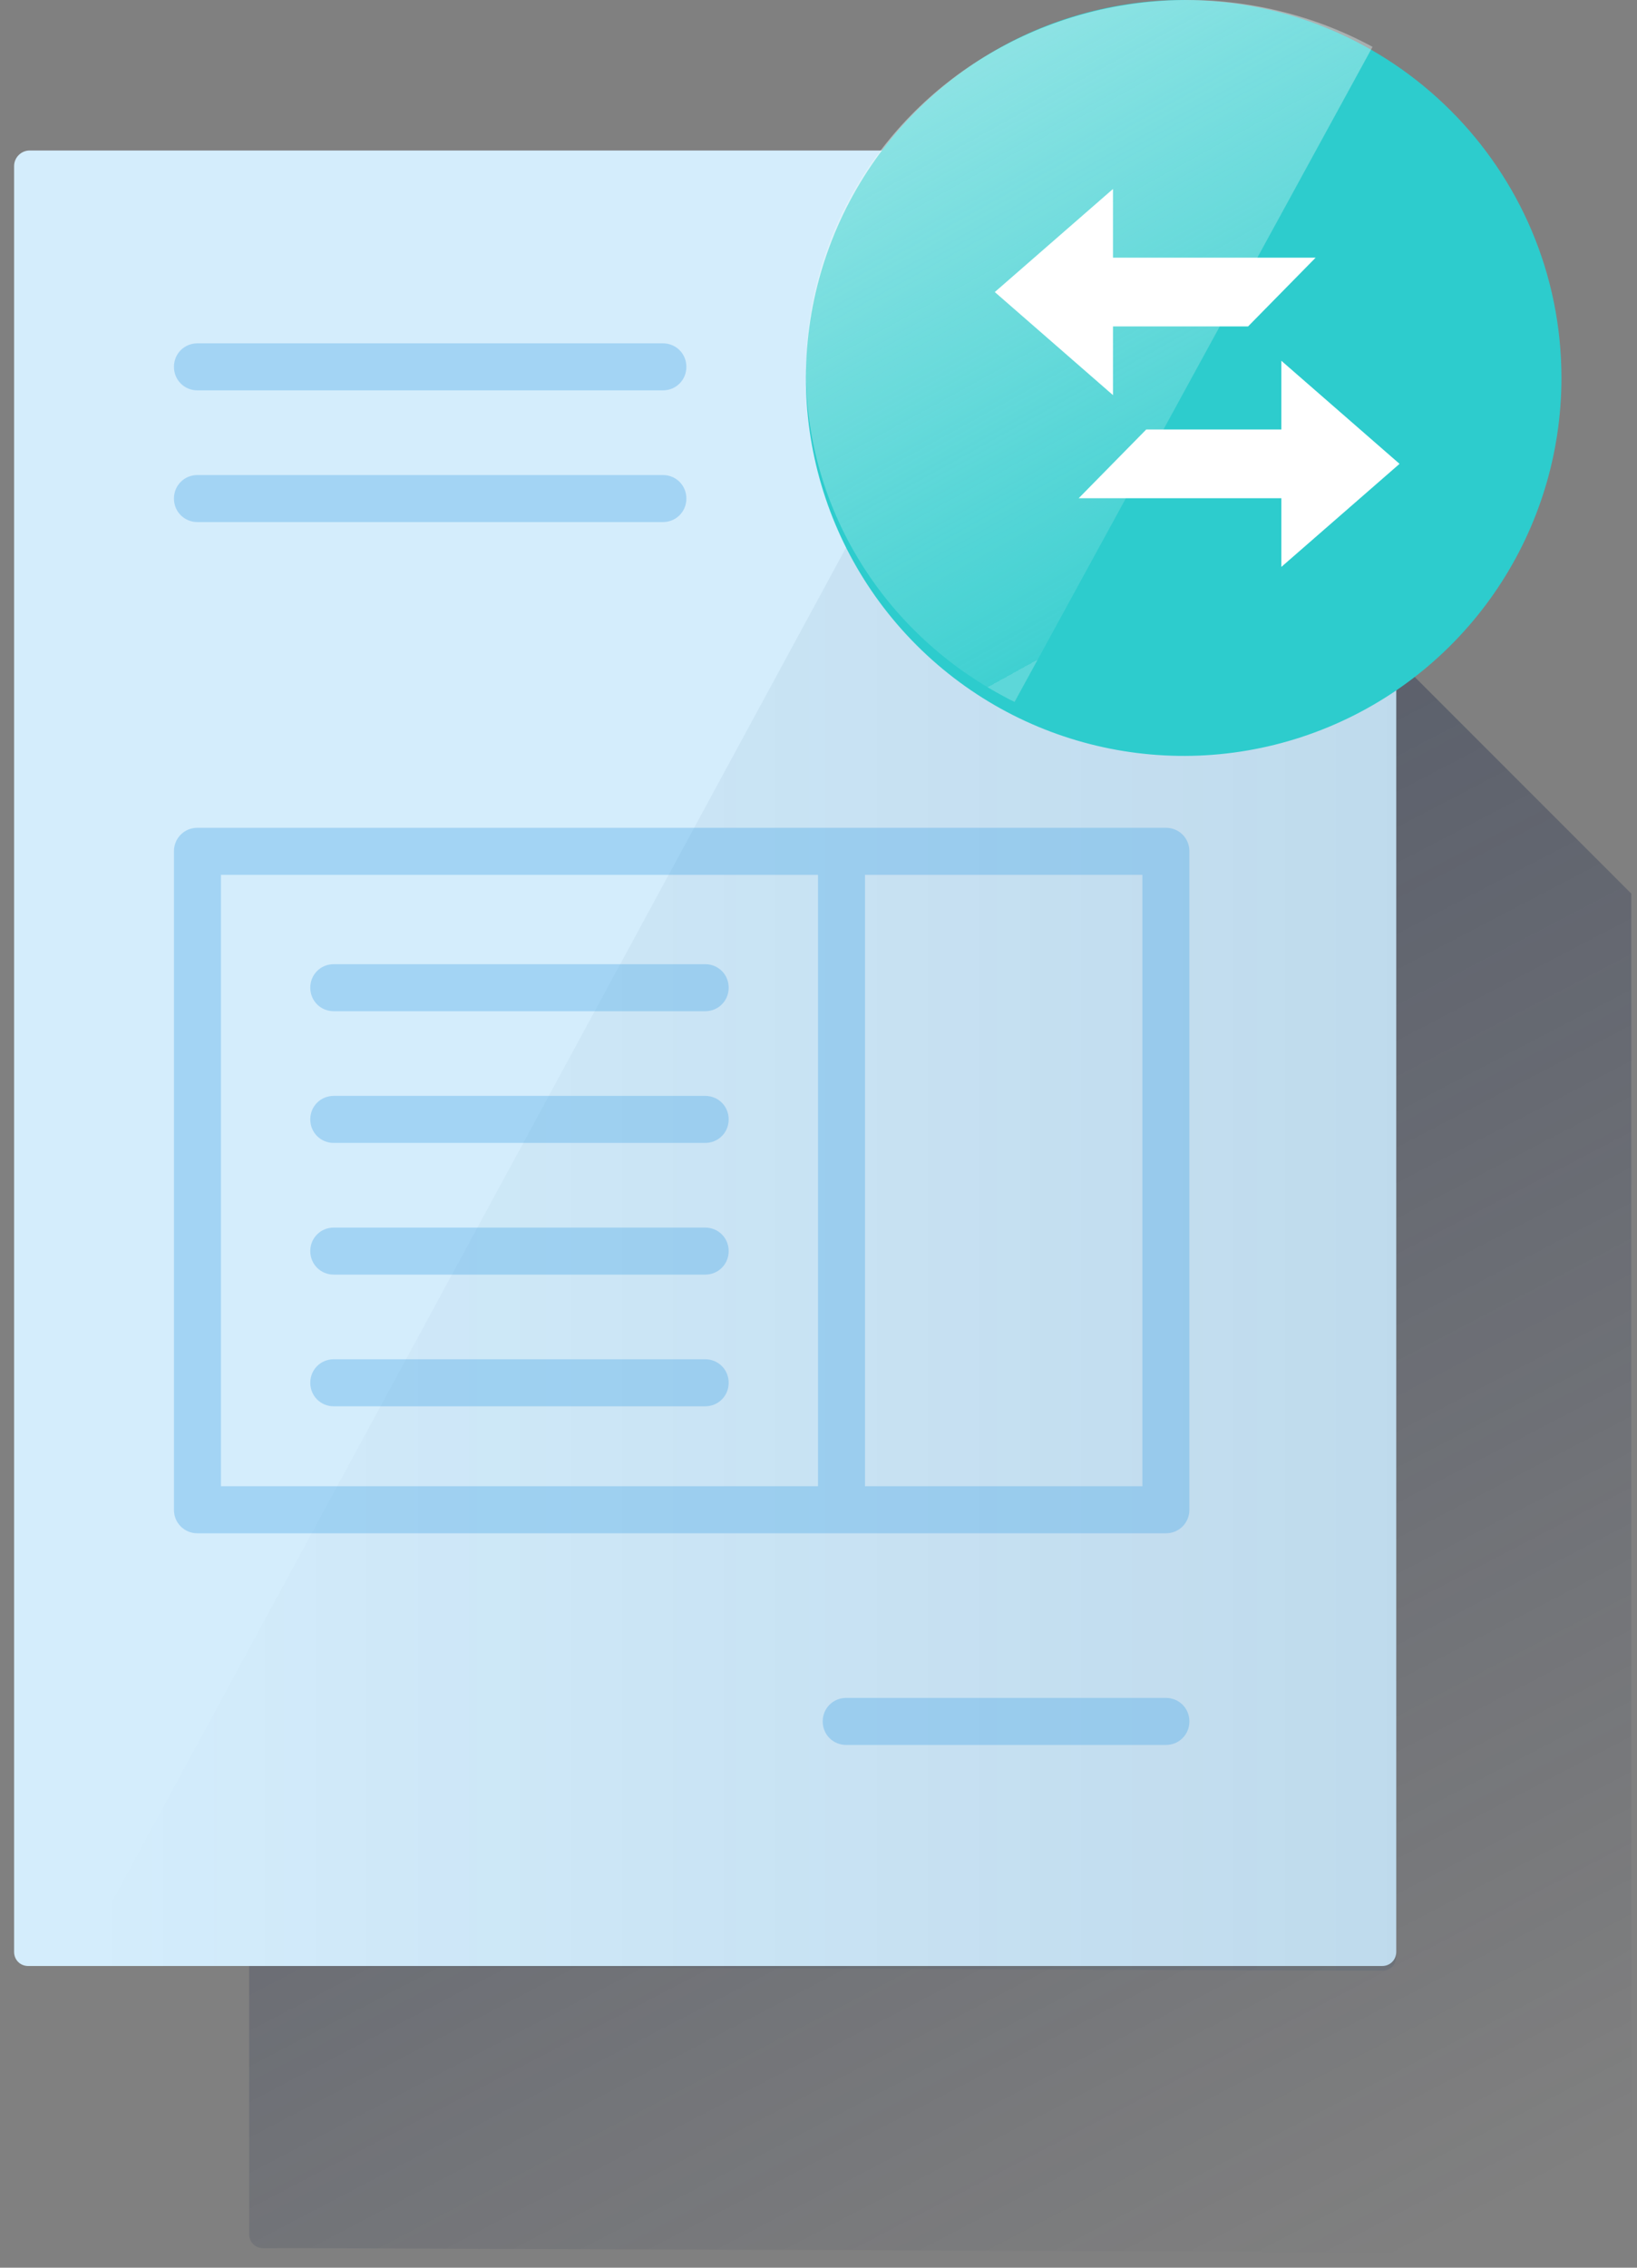 <?xml version="1.0" encoding="UTF-8"?>
<svg width="65px" height="90px" viewBox="0 0 65 90" version="1.1" xmlns="http://www.w3.org/2000/svg" xmlns:xlink="http://www.w3.org/1999/xlink">
    <rect x="0" y="0" width="65" height="90" fill="#808080" stroke="none"/>
    <!-- Generator: Sketch 63.1 (92452) - https://sketch.com -->
    <title>Group 3</title>
    <desc>Created with Sketch.</desc>
    <defs>
        <linearGradient x1="24.146%" y1="-1.759%" x2="68.153%" y2="107.187%" id="linearGradient-1">
            <stop stop-color="#192647" offset="0%"></stop>
            <stop stop-color="#192647" stop-opacity="0.5" offset="0%"></stop>
            <stop stop-color="#192647" stop-opacity="0" offset="100%"></stop>
        </linearGradient>
        <linearGradient x1="100%" y1="50%" x2="0%" y2="50%" id="linearGradient-2">
            <stop stop-color="#043263" stop-opacity="0.1" offset="0%"></stop>
            <stop stop-color="#043263" stop-opacity="0" offset="100%"></stop>
        </linearGradient>
        <linearGradient x1="37.94%" y1="8.829%" x2="70.102%" y2="81.66%" id="linearGradient-3">
            <stop stop-color="#EAF9FA" offset="0%"></stop>
            <stop stop-color="#EAF9FA" stop-opacity="0.2" offset="100%"></stop>
            <stop stop-color="#EAF9FA" stop-opacity="0.5" offset="100%"></stop>
        </linearGradient>
    </defs>
    <g id="REPROCESADO-MASIVO" stroke="none" stroke-width="1" fill="none" fill-rule="evenodd">
        <g id="Reprocesado_masivo---Reprocesado-confirmar" transform="translate(-692, -280)">
            <g id="MODAL" transform="translate(444, 174)">
                <g id="Illustration" transform="translate(220, 92)">
                    <g id="Group-3">
                        <g id="Products-and-Services/Payroll">
                            <g id="Payroll" transform="translate(28.56, 19.973)">
                                <path d="M45.92,11.2 L9.949,11.2 C9.613,11.2 9.333,11.48 9.333,11.816 L9.333,82.693 C9.333,83.011 9.576,83.253 9.893,83.253 L11.835,83.253 L62.72,83.44 L63.653,83.44 C63.971,83.44 64.213,83.197 64.213,82.88 L64.213,29.493 L45.92,11.2 Z" id="Path" fill="url(#linearGradient-1)" fill-rule="nonzero"></path>
                                <path d="M54.88,18.293 L36.587,0 L0.616,0 C0.28,0 0,0.28 0,0.616 L0,71.493 C0,71.811 0.243,72.053 0.56,72.053 L54.32,72.053 C54.637,72.053 54.88,71.811 54.88,71.493 L54.88,18.293 Z" id="Path" fill="#D4EDFC" fill-rule="nonzero"></path>
                                <path d="M39.76,3.36 L2.501,72.053 L53.387,72.24 L54.32,72.24 C54.637,72.24 54.88,71.997 54.88,71.68 L54.88,18.48 L39.76,3.36 Z" id="Path" fill="url(#linearGradient-2)" fill-rule="nonzero"></path>
                                <g id="Group" opacity="0.35" transform="translate(6.347, 7.653)" fill="#49A5E6" fill-rule="nonzero">
                                    <path d="M19.413,1.867 L0.933,1.867 C0.411,1.867 0,1.456 0,0.933 C0,0.411 0.411,0 0.933,0 L19.413,0 C19.936,0 20.347,0.411 20.347,0.933 C20.347,1.456 19.936,1.867 19.413,1.867 Z" id="Path"></path>
                                </g>
                                <g id="Group" opacity="0.35" transform="translate(6.347, 12.88)" fill="#49A5E6" fill-rule="nonzero">
                                    <path d="M19.413,1.867 L0.933,1.867 C0.411,1.867 0,1.456 0,0.933 C0,0.411 0.411,0 0.933,0 L19.413,0 C19.936,0 20.347,0.411 20.347,0.933 C20.347,1.456 19.936,1.867 19.413,1.867 Z" id="Path"></path>
                                </g>
                                <g id="Group" opacity="0.35" transform="translate(32.107, 61.413)" fill="#49A5E6" fill-rule="nonzero">
                                    <path d="M13.627,1.867 L0.933,1.867 C0.411,1.867 0,1.456 0,0.933 C0,0.411 0.411,0 0.933,0 L13.627,0 C14.149,0 14.56,0.411 14.56,0.933 C14.56,1.456 14.149,1.867 13.627,1.867 Z" id="Path"></path>
                                </g>
                                <path d="M37.277,18.293 L54.88,18.293 L36.587,0 L36.587,17.603 C36.587,17.995 36.885,18.293 37.277,18.293 Z" id="Path" fill="#1464A5" fill-rule="nonzero"></path>
                                <g id="Group" opacity="0.35" transform="translate(6.347, 26.88)" fill="#49A5E6" fill-rule="nonzero">
                                    <g transform="translate(5.413, 5.413)" id="Path">
                                        <path d="M15.68,1.867 L0.933,1.867 C0.411,1.867 0,1.456 0,0.933 C0,0.411 0.411,0 0.933,0 L15.68,0 C16.203,0 16.613,0.411 16.613,0.933 C16.613,1.456 16.203,1.867 15.68,1.867 Z"></path>
                                    </g>
                                    <g transform="translate(5.413, 10.64)" id="Path">
                                        <path d="M15.68,1.867 L0.933,1.867 C0.411,1.867 0,1.456 0,0.933 C0,0.411 0.411,0 0.933,0 L15.68,0 C16.203,0 16.613,0.411 16.613,0.933 C16.613,1.456 16.203,1.867 15.68,1.867 Z"></path>
                                    </g>
                                    <g transform="translate(5.413, 15.867)" id="Path">
                                        <path d="M15.68,1.867 L0.933,1.867 C0.411,1.867 0,1.456 0,0.933 C0,0.411 0.411,0 0.933,0 L15.68,0 C16.203,0 16.613,0.411 16.613,0.933 C16.613,1.456 16.203,1.867 15.68,1.867 Z"></path>
                                    </g>
                                    <g transform="translate(5.413, 21.093)" id="Path">
                                        <path d="M15.68,1.867 L0.933,1.867 C0.411,1.867 0,1.456 0,0.933 C0,0.411 0.411,0 0.933,0 L15.68,0 C16.203,0 16.613,0.411 16.613,0.933 C16.613,1.456 16.203,1.867 15.68,1.867 Z"></path>
                                    </g>
                                    <path d="M39.387,0 L0.933,0 C0.411,0 0,0.411 0,0.933 L0,27.067 C0,27.589 0.411,28 0.933,28 L39.387,28 C39.909,28 40.32,27.589 40.32,27.067 L40.32,0.933 C40.32,0.411 39.909,0 39.387,0 Z M1.867,1.867 L25.573,1.867 L25.573,26.133 L1.867,26.133 L1.867,1.867 Z M38.453,26.133 L27.44,26.133 L27.44,1.867 L38.453,1.867 L38.453,26.133 Z" id="Shape"></path>
                                </g>
                            </g>
                        </g>
                        <g id="Group" transform="translate(60, 14)">
                            <path d="M30,14.996 C30.001,21.063 26.348,26.534 20.743,28.857 C15.138,31.18 8.686,29.897 4.395,25.607 C0.104,21.318 -1.18,14.866 1.142,9.26 C3.463,3.655 8.933,0 15,0 L15,0 C23.283,0 29.998,6.714 30,14.996" id="Path" fill="#2DCCCD" fill-rule="nonzero"></path>
                            <path d="M22.5,1.859 C17.75,-0.713 11.948,-0.61 7.298,2.129 C2.648,4.868 -0.136,9.822 0.005,15.108 C0.146,20.395 3.19,25.202 7.979,27.703 C8.075,27.761 8.188,27.809 8.286,27.857" id="Path" fill="url(#linearGradient-3)" fill-rule="nonzero" opacity="0.5"></path>
                            <path d="M23.571,18.409 L18.878,22.5 L18.878,19.773 L10.832,19.773 L13.514,17.045 L18.878,17.045 L18.878,14.318 L23.571,18.409 Z M7.5,11.591 L12.193,7.5 L12.193,10.227 L20.239,10.227 L17.557,12.955 L12.193,12.955 L12.193,15.682 L7.5,11.591 Z" id="Shape" fill="#FFFFFF"></path>
                        </g>
                    </g>
                </g>
            </g>
        </g>
    </g>
</svg>